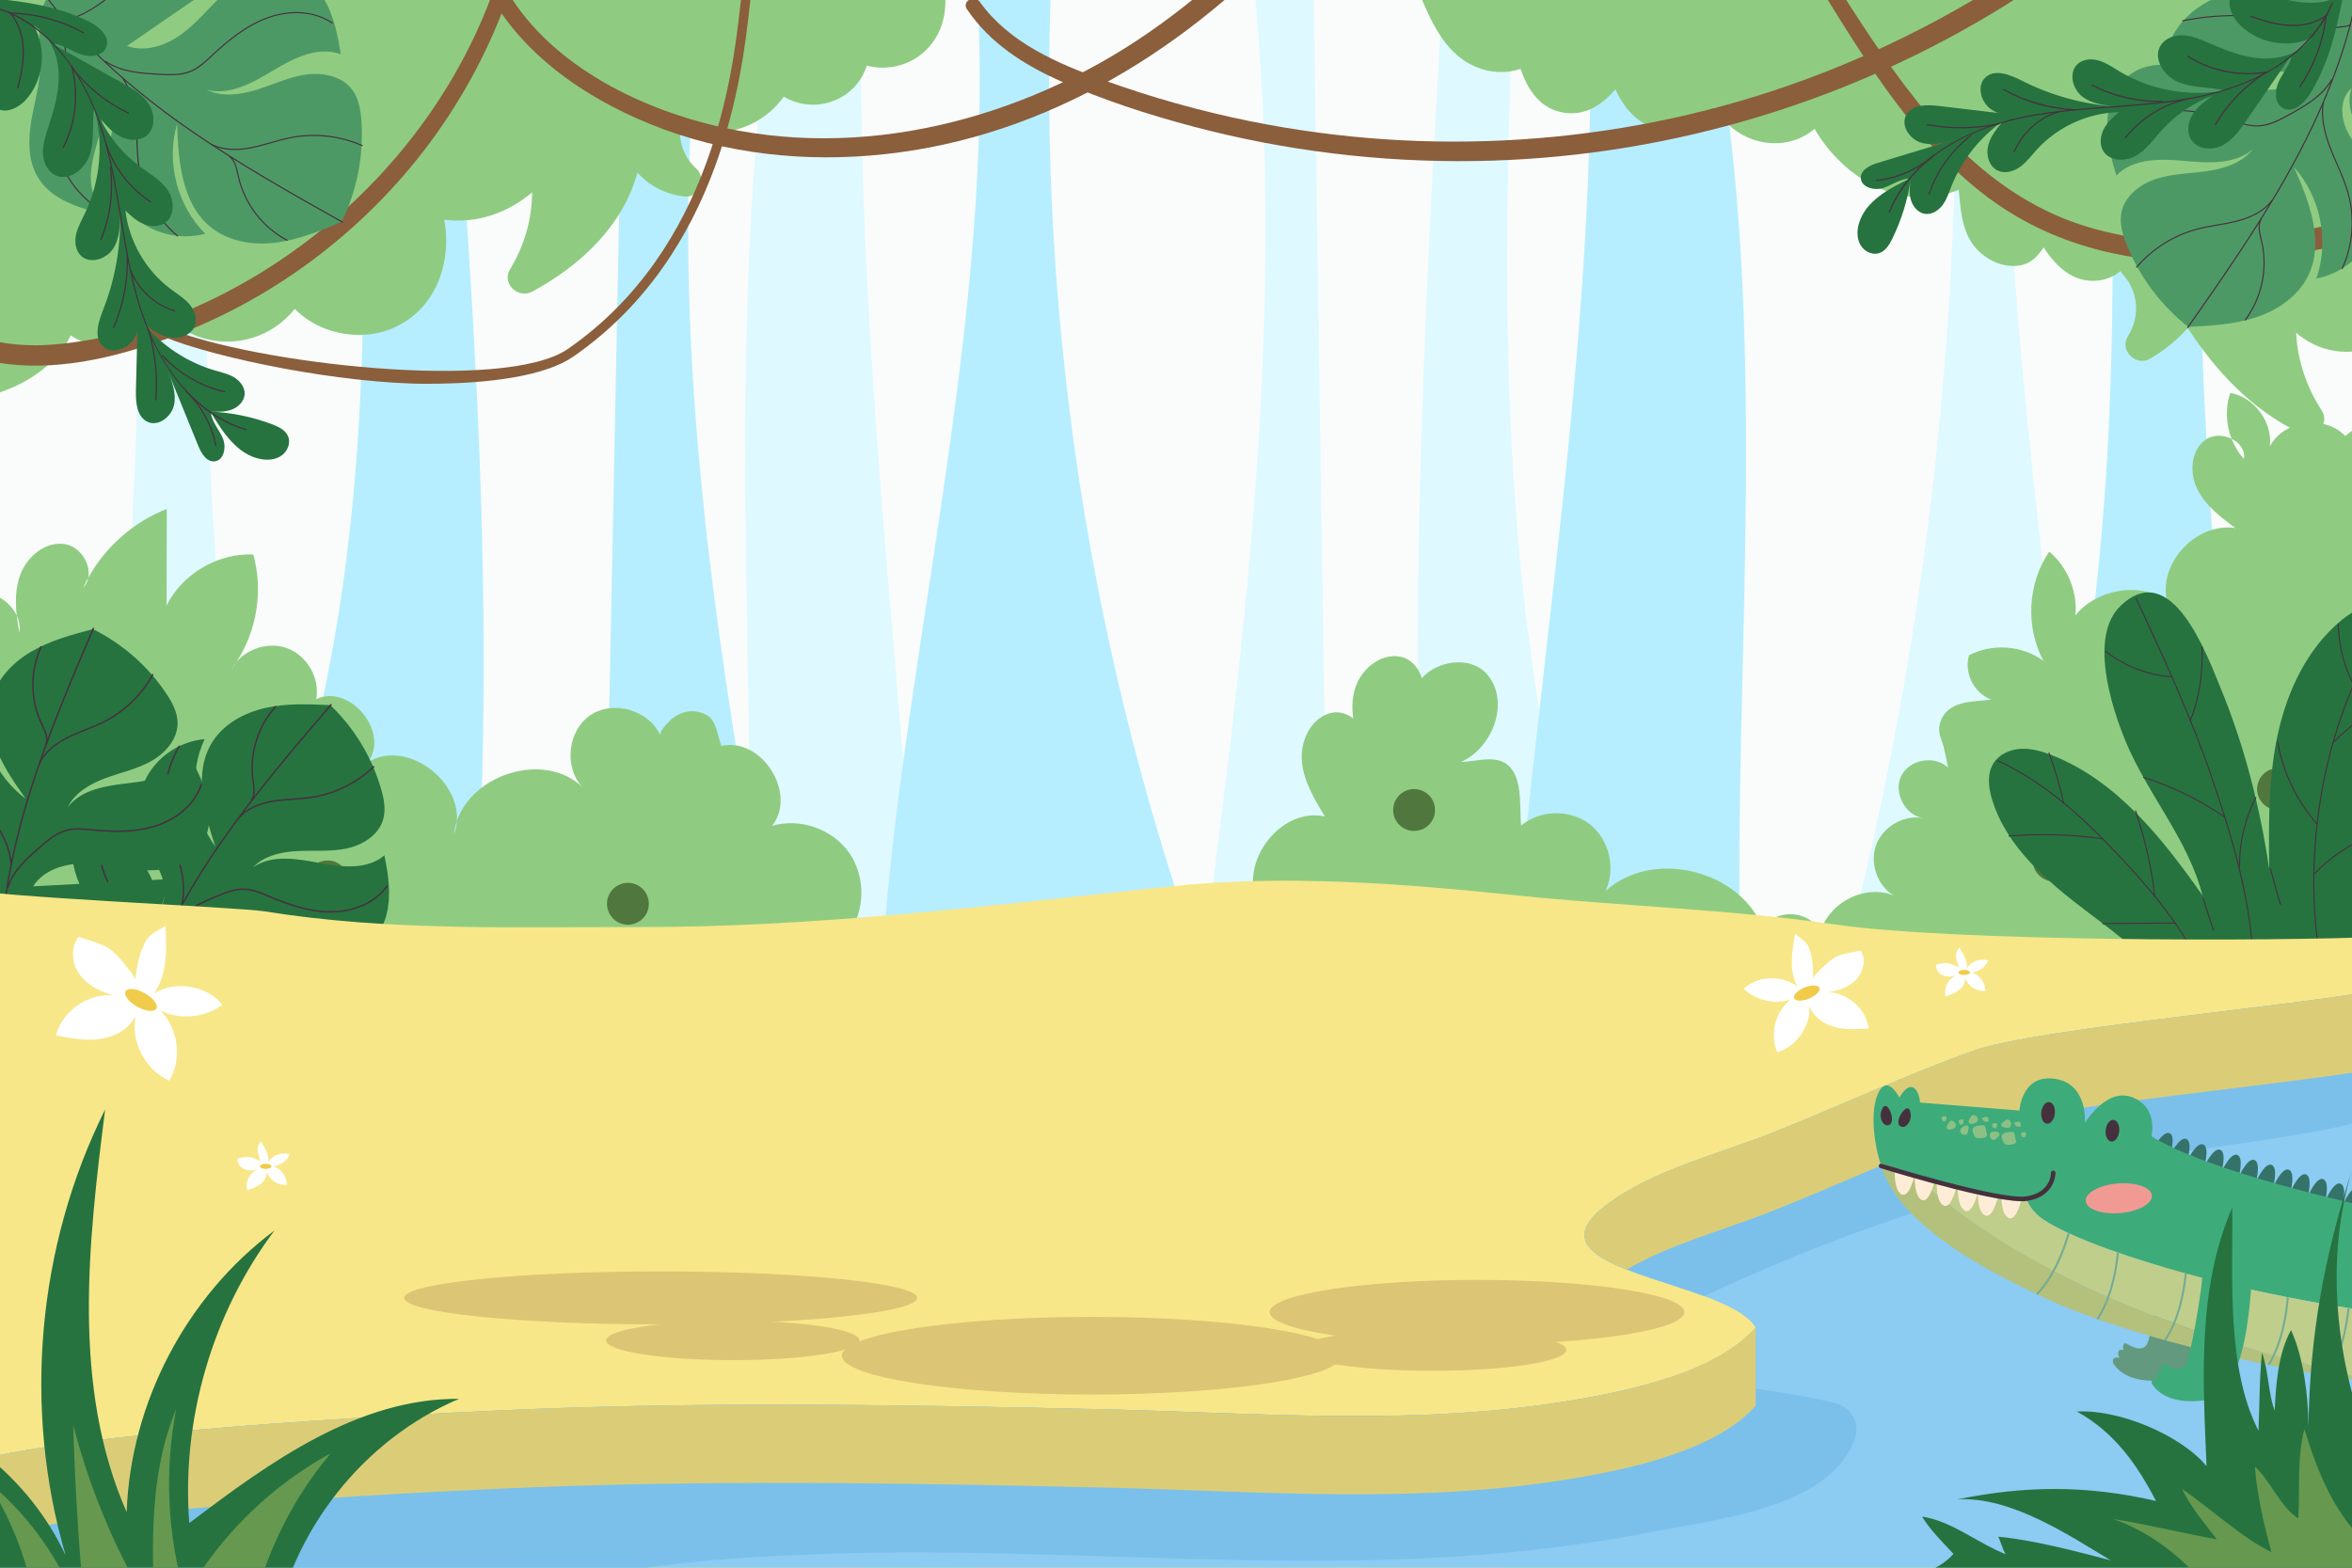 <?xml version="1.0" encoding="UTF-8"?>
<svg id="_Слой_2" data-name="Слой 2" xmlns="http://www.w3.org/2000/svg" xmlns:xlink="http://www.w3.org/1999/xlink" viewBox="0 0 750 500">
  <defs>
    <style>
      .cls-1 {
        fill: #66994f;
      }

      .cls-2 {
        fill: #fff;
      }

      .cls-3 {
        fill: #b6eeff;
      }

      .cls-4 {
        fill: #b4c17c;
      }

      .cls-5 {
        fill: #f19a94;
      }

      .cls-6 {
        fill: #8ccbf2;
      }

      .cls-7 {
        clip-path: url(#clippath-2);
      }

      .cls-8 {
        fill: #50783e;
      }

      .cls-9 {
        fill: #f7e788;
      }

      .cls-10 {
        fill: #45313d;
      }

      .cls-11 {
        fill: #def9ff;
      }

      .cls-12 {
        fill: #267340;
      }

      .cls-13 {
        clip-path: url(#clippath-1);
      }

      .cls-14 {
        clip-path: url(#clippath-4);
      }

      .cls-15 {
        opacity: .6;
      }

      .cls-16 {
        fill: #62997f;
      }

      .cls-17 {
        fill: #8b5e3c;
      }

      .cls-18 {
        fill: #f9fcfb;
      }

      .cls-19 {
        fill: #f1cc4b;
      }

      .cls-20 {
        fill: #dbcd78;
      }

      .cls-21 {
        fill: #8fcc81;
      }

      .cls-22 {
        fill: #3eab7b;
      }

      .cls-23 {
        clip-path: url(#clippath);
      }

      .cls-24 {
        fill: #4d9966;
      }

      .cls-25 {
        fill: #ffecd6;
      }

      .cls-26 {
        fill: none;
      }

      .cls-27 {
        clip-path: url(#clippath-3);
      }

      .cls-28 {
        fill: #357269;
      }

      .cls-29 {
        opacity: .25;
      }

      .cls-30 {
        fill: #74ab93;
      }

      .cls-31 {
        fill: #bfce8b;
      }

      .cls-32 {
        fill: #7ac0eb;
      }
    </style>
    <clipPath id="clippath">
      <rect class="cls-26" width="750" height="500"/>
    </clipPath>
    <clipPath id="clippath-1">
      <path class="cls-26" d="m646.19,382.31s.84,3.55,5.41,6.68c16.88,11.18,78.6,28.93,136.17,32.51,41.88,2.6,84.08-4.3,103.98-8.26-2.79,1.83-5.84,3.71-9.14,5.66-27.91,16.45-60.04,21.21-81,23.36-38.62,3.97-113.49-11.88-148.06-27.58s-49.66-29.74-53.71-42.82c-.1-.32-.18-.63-.27-.94,26.55,10.21,46.63,11.38,46.63,11.38Z"/>
    </clipPath>
    <clipPath id="clippath-2">
      <path class="cls-26" d="m646.19,382.31s.84,3.55,5.41,6.68c16.88,11.18,78.6,28.93,136.17,32.51,41.88,2.6,84.08-4.3,103.98-8.26-2.79,1.83-5.84,3.71-9.14,5.66-27.91,16.45-60.04,21.21-81,23.36-38.62,3.97-113.49-11.88-148.06-27.58s-49.66-29.74-53.71-42.82c-.1-.32-.18-.63-.27-.94,26.55,10.21,46.63,11.38,46.63,11.38Z"/>
    </clipPath>
    <clipPath id="clippath-3">
      <path class="cls-26" d="m646.19,382.31s.84,3.55,5.41,6.68c16.88,11.18,78.6,28.93,136.17,32.51,41.88,2.6,84.08-4.3,103.98-8.26-2.79,1.83-5.84,3.71-9.14,5.66-27.91,16.45-60.04,21.21-81,23.36-38.62,3.97-113.49-11.88-148.06-27.58s-49.66-29.74-53.71-42.82c-.1-.32-.18-.63-.27-.94,26.55,10.21,46.63,11.38,46.63,11.38Z"/>
    </clipPath>
    <clipPath id="clippath-4">
      <rect class="cls-26" width="750" height="500"/>
    </clipPath>
  </defs>
  <g id="_Слой_1-2" data-name="Слой 1">
    <g id="BACKGROUND">
      <rect class="cls-18" width="750" height="500"/>
    </g>
    <g id="OBJECTS">
      <g>
        <g>
          <path class="cls-11" d="m239.09,253.18c-1.05-84.47-4.96-171.15,7.28-253.18h28.36c-2.95,166.61,34.64,335.99,16.77,500h-77.28c22.96-76.02,25.91-163.48,24.88-246.82Z"/>
          <path class="cls-11" d="m43.5,0h23.59c-2.57,82.14-2.95,164.59,8.89,245.03,7.76,52.74,20.69,103.89,28.85,156.53,5,32.27,8.15,65.61,7.16,98.45H43.96c-25.1-161.4,8.73-333.62-.46-500Z"/>
          <path class="cls-11" d="m456.04,327.61c-7.98-108.84-2.46-218.5,3.88-327.61h22.61c-3.03,75.54-3.89,151.49,8.08,225.16,8.55,52.59,23.48,102.9,34.15,154.79,8.03,39.03,13.62,79.88,12.07,120.05h-89.64c6.83-17.3,10.98-36.9,12.73-56.33,3.47-38.53-1.06-77.43-3.89-116.06Z"/>
          <path class="cls-11" d="m400.33,0h18.59c1.19,80.2,2.39,160.39,3.58,240.59,1.29,86.73,2.45,174.74-10.29,259.41h-48.89c4.07-84.54,17.48-168.39,27.73-252.26,9.99-81.76,16.86-166.09,9.28-247.74Z"/>
          <path class="cls-11" d="m578.22,340.83c32.52-107.71,47.93-224.66,45.16-340.83h17.23c-3.2,84.08,10.57,168.95,18.68,253.09,7.97,82.65,9.43,171.4-14.05,246.91h-87.32c-1.79-54.19,5.12-108.9,20.3-159.17Z"/>
        </g>
        <g>
          <path class="cls-3" d="m554.85,253.18c1.41-84.47,6.66-171.15-9.78-253.18h-38.11c3.97,166.61-46.57,335.99-22.54,500h103.88c-30.86-76.02-34.83-163.48-33.44-246.82Z"/>
          <path class="cls-3" d="m703.4,0h-31.71c3.46,82.14,3.96,164.59-11.95,245.03-10.43,52.74-27.81,103.89-38.77,156.53-6.72,32.27-10.95,65.61-9.63,98.45h91.45c33.74-161.4-11.73-333.62.62-500Z"/>
          <path class="cls-3" d="m148.91,327.61c10.72-108.84,3.3-218.5-5.21-327.61h-30.4c4.08,75.54,5.23,151.49-10.86,225.16-11.49,52.59-31.56,102.9-45.9,154.79-10.79,39.03-18.3,79.88-16.22,120.05h120.49c-9.18-17.3-14.76-36.9-17.11-56.33-4.67-38.53,1.42-77.43,5.22-116.06Z"/>
          <path class="cls-3" d="m223.78,0h-24.98c-1.6,80.2-3.21,160.39-4.82,240.59-1.74,86.73-3.3,174.74,13.83,259.41h65.71c-5.47-84.54-23.5-168.39-37.27-252.26-13.42-81.76-22.67-166.09-12.48-247.74Z"/>
          <path class="cls-3" d="m395.65,340.83C351.94,233.12,331.23,116.17,334.96,0h-23.17c4.3,84.08-14.21,168.95-25.11,253.09-10.71,82.65-12.68,171.4,18.88,246.91h117.37c2.4-54.19-6.88-108.9-27.28-159.17Z"/>
        </g>
      </g>
      <g class="cls-23">
        <g>
          <g>
            <g>
              <path class="cls-21" d="m747.83,139.06c-6.48-6.86-19.62-5.06-24.02,3.29.91-7.73-4.96-15.65-12.62-17.04-1.62,4.71-1.4,9.98.4,14.62,2.54,1.25,4.39,3.6,3.95,6.44-1.71-1.88-3.03-4.08-3.95-6.44-2.6-1.27-5.93-1.39-8.32.33-4.72,3.4-5.16,10.63-2.56,15.83s7.44,8.87,12.11,12.33c-12.19-1.86-24.25,10.65-21.94,22.76-9.2-5.53-22.31-3.24-29.09,5.08.72-7.58-2.49-15.43-8.32-20.33-6.92,10.09-7.66,24.07-1.86,34.84-6.74-4.95-16.34-5.67-23.73-1.77-1.69,5.55,1.6,12.14,7.06,14.11-5.23.73-12.3.25-15.4,5.4-1.47,2.44-1.49,4.83-.52,7.35,1.09,2.84,1.53,5.96,2.16,8.95-4.24-4.04-12.28-2.62-14.89,2.61-2.61,5.24,1.09,12.51,6.86,13.47-6.1-1.04-12.67,2.73-14.85,8.52-2.18,5.79.26,12.96,5.53,16.21-9.58-3.96-21.97,2.95-23.62,13.18-.37-8.54-15.68-10.01-17.66-1.69-6.73-19.48-35.39-26.78-50.61-12.9,3.43-7.11,1.24-16.48-5-21.33-6.24-4.84-15.86-4.65-21.9.43-.49-5.23.35-12.79-2.6-17.43-3.77-5.92-10.83-3.01-16.61-2.84,10.31-4.56,15.73-19.32,8.43-27.9-5.27-6.19-16.09-4.42-20.88,1.18-.91-3.25-3.44-6.22-6.81-6.87-6.44-1.25-12.76,4.12-14.56,10.43-.86,3.01-.93,6.14-.49,9.24-2-1.51-4.54-2.32-6.98-1.76-6.34,1.44-9.9,8.73-9.42,15.21.49,6.48,3.98,12.3,7.37,17.85-14.67-3.3-28.51,16.03-20.67,28.85-6.58-7.39-21.44,2.17-17.43,11.23-9.04-4.62-20.34,7.39-16.48,16.22.31.49.6,1,.85,1.54-.34-.5-.61-1.01-.85-1.54-4.21-6.66-14.1-9.27-20.91-5.13-7.32,4.45-9.37,15.62-4.11,22.38-11.23-7.88-28.59-4.93-36.59,6.21-.69-4.56-1.04-9.03-5.84-11.07-1.68-.71-3.55-.89-5.36-.83-.88.03-4.71.05-5.18.74,8.65-12.77-4.19-33.27-19.46-31.05,5.49-7.45,5.62-18.42.3-26-5.31-7.58-15.67-11.2-24.55-8.57,8.13-10.33-3.37-28.44-16.17-25.48-.91-2.5-1.5-6.28-3.02-8.41-1.29-1.82-4.27-2.69-6.38-2.68-2.27,0-4.48.91-6.25,2.31-.9.71-4.4,4.16-3.84,5.43-3.53-8.06-14.91-11.39-22.23-6.51-7.32,4.88-8.62,16.67-2.54,23.03-11.96-11.52-34.93-4.41-40.09,10.74-.1,1.44-.4,2.89-.95,4.32.15-1.5.49-2.94.95-4.32.91-13.27-16.17-26.01-28.29-18.81,6.9-9.55-5.86-25.02-16.55-20.06,1.21-6.69-2.97-13.95-9.37-16.25-5.59-2.01-12.28-.04-16.11,4.44-.47.71-.96,1.41-1.47,2.1.42-.75.92-1.45,1.47-2.1,6.55-9.96,8.61-22.81,5.39-34.3-11.31-.5-22.61,6.16-27.66,16.29.03-10.27.05-20.54.08-30.81-10.54,4.11-19.52,12.04-25.02,21.91-.23,1.17-.75,2.27-1.64,3.2.5-1.09,1.06-2.15,1.64-3.2.88-4.48-2.7-10-7.57-10.72-6.15-.91-12,4-14.15,9.84-1.51,4.13-1.59,8.57-1.09,12.99.77,1.66,1.11,3.5.84,5.43-.34-1.79-.63-3.61-.84-5.43-1.9-4.11-6.44-7.13-11.03-7.66v349.36h761.38V134.01c-2.8,1.39-5.44,3.07-7.87,5.05Z"/>
              <g>
                <path class="cls-8" d="m49.45,225.16c0,3.69-2.99,6.68-6.68,6.68s-6.68-2.99-6.68-6.68,2.99-6.68,6.68-6.68,6.68,2.99,6.68,6.68Z"/>
                <path class="cls-8" d="m111.14,281.11c0,3.69-2.99,6.68-6.68,6.68s-6.68-2.99-6.68-6.68,2.99-6.68,6.68-6.68c3.69,0,6.68,2.99,6.68,6.68Z"/>
                <path class="cls-8" d="m418.4,317.76c0,3.69-2.99,6.68-6.68,6.68s-6.68-2.99-6.68-6.68,2.99-6.68,6.68-6.68,6.68,2.99,6.68,6.68Z"/>
                <path class="cls-8" d="m733.1,251.67c0,3.69-2.99,6.68-6.68,6.68s-6.68-2.99-6.68-6.68,2.99-6.68,6.68-6.68,6.68,2.99,6.68,6.68Z"/>
                <path class="cls-8" d="m661.57,274.43c0,3.69-2.99,6.68-6.68,6.68s-6.68-2.99-6.68-6.68,2.99-6.68,6.68-6.68,6.68,2.99,6.68,6.68Z"/>
                <path class="cls-8" d="m691.28,219.84c0,3.69-2.99,6.68-6.68,6.68s-6.68-2.99-6.68-6.68,2.99-6.68,6.68-6.68c3.69,0,6.68,2.99,6.68,6.68Z"/>
                <path class="cls-8" d="m457.6,258.35c0,3.69-2.99,6.68-6.68,6.68s-6.68-2.99-6.68-6.68,2.99-6.68,6.68-6.68,6.68,2.99,6.68,6.68Z"/>
                <path class="cls-8" d="m206.91,288.25c0,3.69-2.99,6.68-6.68,6.68s-6.68-2.99-6.68-6.68,2.99-6.68,6.68-6.68,6.68,2.99,6.68,6.68Z"/>
                <path class="cls-8" d="m272.74,331.68c0,3.69-2.99,6.68-6.68,6.68s-6.68-2.99-6.68-6.68,2.99-6.68,6.68-6.68,6.68,2.99,6.68,6.68Z"/>
              </g>
            </g>
            <g>
              <g>
                <path class="cls-12" d="m756.6,266.36c4.26-16.23,10.84-31.77,15.33-47.94,2.2-7.93,3.35-17.78-2.88-23.15-3.47-2.99-8.54-3.65-12.98-2.51s-8.32,3.86-11.66,7c-10.05,9.44-15.79,22.74-18.46,36.27-2.67,13.53-2.51,27.43-2.34,41.22-2.91-19.71-7.85-39.19-15.44-57.64-4.52-11-15.73-41.86-31.95-26.4-10.14,9.67-2.97,32.17,1.53,43.09,7.02,17.02,20.04,31.45,24.57,49.29-12.76-18.17-27.33-36.64-48-44.72-3.18-1.24-6.55-2.23-9.96-2.04s-6.89,1.75-8.7,4.64c-2.1,3.36-1.59,7.71-.44,11.5,4.59,15.13,17.48,26.07,30.08,35.62,10.61,8.04,21.84,16.18,29.18,27.08l58.24-16.78c-.86-11.5.93-23.31,3.88-34.54Z"/>
                <g>
                  <path class="cls-10" d="m739.6,304.85c-.08,0-.16-.06-.17-.15-2.9-18.61-2.25-38.65,1.89-57.96,4.31-20.13,12.24-38.38,22.92-52.79.06-.08.17-.09.24-.04.08.06.09.16.04.24-10.65,14.37-18.56,32.58-22.86,52.66-4.13,19.27-4.78,39.27-1.89,57.84.02.09-.05.18-.14.2-.01,0-.02,0-.03,0Z"/>
                  <path class="cls-10" d="m718.57,310.91h0c-.1,0-.17-.08-.17-.17.02-21.57-6.72-43.3-13.03-61.98-6.71-19.85-15.68-39.15-24.36-57.82-.04-.09,0-.19.08-.23.08-.04.19,0,.23.08,8.68,18.67,17.66,37.98,24.37,57.85,6.33,18.7,13.07,40.47,13.05,62.09,0,.1-.08.17-.17.17Z"/>
                  <path class="cls-10" d="m704.92,315.39c-.07,0-.14-.04-.16-.11-6.11-16.09-17.48-29.63-27.8-40.75-10.67-11.51-23.77-24.28-40-31.77-.09-.04-.12-.14-.08-.23s.14-.13.23-.08c16.29,7.51,29.41,20.31,40.11,31.85,10.34,11.15,21.73,24.73,27.87,40.87.03.09-.01.19-.1.22-.02,0-.04.01-.06.01Z"/>
                  <path class="cls-10" d="m738.83,262.97s-.1-.02-.13-.06c-6.55-7.48-10.91-16.61-12.61-26.4-.02-.09.05-.18.14-.2.09,0,.18.05.2.14,1.69,9.73,6.02,18.8,12.53,26.23.06.07.06.18-.02.24-.03.03-.07.04-.11.04Z"/>
                  <path class="cls-10" d="m744.18,236.78s-.09-.02-.12-.05c-.07-.07-.07-.18,0-.24,7.97-7.77,17.6-14.15,27.87-18.45.09-.04.19,0,.22.09.04.09,0,.19-.09.23-10.22,4.29-19.82,10.64-27.76,18.38-.03.03-.08.05-.12.05Z"/>
                  <path class="cls-10" d="m750.52,218.64c-.06,0-.12-.03-.15-.09-3.09-6.01-4.8-12.75-4.92-19.51,0-.1.08-.17.17-.18h0c.09,0,.17.07.17.17.12,6.7,1.81,13.39,4.88,19.35.04.09,0,.19-.07.23-.02.01-.05.02-.08.02Z"/>
                  <path class="cls-10" d="m737.82,279.06s-.09-.02-.12-.05c-.07-.07-.07-.17,0-.24,5.13-5.42,11.53-9.72,18.49-12.41.09-.03.19.01.22.1.03.09,0,.19-.1.22-6.92,2.68-13.27,6.94-18.36,12.33-.03.04-.08.05-.12.05Z"/>
                  <path class="cls-10" d="m698.47,229.98s-.04,0-.06-.01c-.09-.04-.13-.14-.1-.23,2.82-7.11,4.05-15.01,3.66-23.46,0-.1.07-.18.16-.18.1,0,.17.07.18.16.39,8.51-.85,16.45-3.68,23.61-.03.07-.09.11-.16.11Z"/>
                  <path class="cls-10" d="m692.17,216.03s0,0-.02,0c-7.51-.64-14.92-3.54-20.86-8.18-.08-.06-.09-.17-.03-.24.06-.07.17-.09.24-.03,5.89,4.6,13.23,7.48,20.68,8.11.09,0,.16.09.16.19,0,.09-.08.16-.17.16Z"/>
                  <path class="cls-10" d="m709.4,260.74s-.07-.01-.1-.03c-8.23-5.6-17.41-10.07-25.85-12.6-.09-.03-.14-.12-.12-.21.03-.09.12-.14.21-.12,8.48,2.54,17.69,7.03,25.94,12.64.08.05.1.16.04.24-.03.05-.09.08-.14.08Z"/>
                  <path class="cls-10" d="m714.14,276.85c-.09,0-.17-.08-.17-.17-.13-7.75,1.67-15.5,5.21-22.4.04-.09.15-.12.23-.07.08.04.12.15.07.23-3.52,6.85-5.3,14.54-5.17,22.23,0,.1-.08.17-.17.18,0,0,0,0,0,0Z"/>
                  <path class="cls-10" d="m658.04,256.21c-.08,0-.15-.05-.17-.14-1.17-5.38-2.74-10.73-4.67-15.88-.03-.09.01-.19.1-.22.09-.03.19.01.22.1,1.94,5.17,3.52,10.53,4.68,15.93.02.09-.04.18-.13.2-.01,0-.02,0-.04,0Z"/>
                  <path class="cls-10" d="m670.49,267.68s-.02,0-.02,0c-9.61-1.35-20.21-1.67-29.83-.88-.09,0-.18-.06-.19-.16,0-.09.06-.18.16-.19,9.65-.78,20.27-.47,29.91.89.09.01.16.1.15.2-.01.09-.09.15-.17.15Z"/>
                  <path class="cls-10" d="m687.08,285.98c-.09,0-.16-.07-.17-.15-.86-8.36-2.85-17.25-6.08-27.16-.03-.09.02-.19.11-.22.09-.03.19.02.22.11,3.23,9.94,5.23,18.84,6.09,27.23.01.09-.06.18-.15.19,0,0-.01,0-.02,0Z"/>
                  <path class="cls-10" d="m670.46,294.74c-.09,0-.17-.08-.17-.17,0-.09.08-.17.17-.17l23.04-.19h0c.09,0,.17.08.17.17,0,.1-.08.17-.17.17l-23.04.19h0Z"/>
                  <path class="cls-10" d="m705.8,296.89c-.07,0-.14-.05-.16-.12l-3.31-10.27c-.03-.09.02-.19.11-.22.09-.03.19.02.22.11l3.31,10.27c.03.09-.02.19-.11.22-.02,0-.03,0-.05,0Z"/>
                  <path class="cls-10" d="m727.16,288.67c-.08,0-.14-.05-.17-.13l-3.23-11.62c-.03-.09.03-.19.12-.21.1-.02.19.03.21.12l3.23,11.62c.02.09-.03.19-.12.21-.02,0-.03,0-.05,0Z"/>
                </g>
              </g>
              <g>
                <g>
                  <path class="cls-12" d="m80.21,324.95c10.28-.76,20.91-6.93,23.54-16.9-13.74-3.53-27.48-7.06-41.22-10.6,4.69-3.97,11.67-3.95,17.53-2.12,5.87,1.83,11.12,5.21,16.84,7.48,5.71,2.26,12.41,3.32,17.86.48,5.01-2.61,8.02-8.11,8.93-13.69.91-5.58,0-11.28-1.1-16.82-5.49,4.73-13.72,3.81-20.84,2.44-7.12-1.37-15.15-2.75-21.09,1.41,3.6-3.74,9.09-4.95,14.28-5.2,5.18-.25,10.45.26,15.53-.8s10.17-4.18,11.67-9.15c.96-3.19.31-6.64-.61-9.84-2.92-10.13-8.57-19.46-16.19-26.75-6.91-.31-13.91-.62-20.66.89-6.75,1.5-13.33,5.06-16.99,10.92-6.09,9.74-2.64,22.38.97,33.28-7.15-9.69-8.52-23.33-3.42-34.24-7.19.62-13.99,4.79-17.79,10.93-3.8,6.13-4.51,14.08-1.86,20.79,1.68,4.26,4.6,7.96,6.08,12.3,1.49,4.33,1.05,9.92-2.76,12.45,2.22-4.51.71-10.01-1.8-14.37s-5.99-8.15-8.07-12.73-2.42-10.51,1.02-14.18c-7.24,4.57-15.13,10.07-16.68,18.49-1.06,5.74,1.17,11.59,4.05,16.67,2.88,5.08,6.47,9.81,8.52,15.27,3.1,8.25,4.02,19.41,14.96,19.98,9.81.51,19.31,4.36,29.3,3.62Z"/>
                  <g>
                    <path class="cls-10" d="m45.02,318.93s-.05,0-.07-.01c-.12-.04-.19-.17-.16-.3,5.06-16.24,13.39-32.61,25.47-50.04,10.79-15.57,23.16-30.01,35.13-43.98.08-.1.24-.11.33-.03.1.09.11.23.03.33-11.96,13.96-24.32,28.4-35.1,43.95-12.05,17.39-20.36,33.71-25.4,49.91-.03.1-.13.17-.23.17Z"/>
                    <path class="cls-10" d="m58.01,288.63s-.04,0-.06,0c-.13-.03-.21-.16-.17-.29.96-3.94.63-8.31-1.06-14.19-.42-1.46-.9-2.93-1.36-4.36-1.01-3.12-2.05-6.34-2.59-9.63-1.24-7.55.28-15.67,4.15-22.27.07-.11.21-.15.32-.08.11.07.15.21.08.32-3.82,6.51-5.31,14.51-4.1,21.95.53,3.26,1.57,6.46,2.57,9.56.46,1.43.94,2.9,1.36,4.37,1.16,4.01,2.33,9.28,1.07,14.43-.03.11-.12.18-.23.18Z"/>
                    <path class="cls-10" d="m46.01,313.66c-.13,0-.24-.1-.24-.23-.06-5.9-1.38-11.86-3.8-17.24-1.15-2.54-2.57-5.04-3.95-7.46-2.74-4.81-5.57-9.78-6.34-15.33-1-7.24,1.68-15.19,7.35-21.82.09-.1.24-.11.33-.03.1.09.11.23.03.33-5.58,6.52-8.22,14.34-7.24,21.45.75,5.46,3.56,10.39,6.28,15.16,1.38,2.42,2.81,4.93,3.97,7.5,2.45,5.44,3.78,11.47,3.84,17.43,0,.13-.1.24-.23.24,0,0,0,0,0,0Z"/>
                    <path class="cls-10" d="m54.76,295.59s-.09-.01-.14-.04c-.11-.08-.13-.22-.06-.33,3.36-4.79,9.2-7.31,13.9-9.33,2.91-1.26,6.21-2.68,9.63-2.52,2.66.12,5.16,1.18,7.58,2.21l.46.2c5.64,2.38,12.34,4.81,19.32,4.81.07,0,.14,0,.21,0,7.42-.05,13.99-3.09,17.58-8.14.07-.11.22-.13.33-.05.11.08.13.22.06.33-3.68,5.17-10.4,8.29-17.97,8.34-.07,0-.14,0-.21,0-7.06,0-13.82-2.45-19.5-4.85l-.47-.2c-2.38-1.01-4.84-2.05-7.42-2.17-3.31-.16-6.56,1.24-9.42,2.48-4.64,2-10.41,4.49-13.7,9.17-.05.07-.12.1-.19.1Z"/>
                    <path class="cls-10" d="m89.9,318.26c-7.32,0-14.69-1.02-21.68-3.01-1.27-.36-2.57-.76-3.82-1.15-5.54-1.72-11.27-3.49-16.95-2.54-.13.02-.25-.06-.27-.19s.06-.25.19-.27c5.79-.98,11.58.82,17.17,2.55,1.25.39,2.54.79,3.81,1.15,9.51,2.71,19.74,3.61,29.57,2.58.12-.02.25.08.26.21s-.08.25-.21.26c-2.67.28-5.36.42-8.07.42Z"/>
                    <path class="cls-10" d="m76.33,260.84c-.06,0-.11-.02-.16-.06-.1-.09-.1-.24-.01-.33,2.48-2.67,6.26-4.42,11.24-5.2,2.03-.32,4.1-.47,6.11-.62,2.07-.15,4.21-.32,6.29-.65,7.17-1.17,13.99-4.59,19.22-9.62.1-.09.24-.09.33,0,.09.09.09.24,0,.33-5.3,5.1-12.21,8.56-19.47,9.75-2.1.34-4.25.5-6.33.66-2,.15-4.06.3-6.07.62-4.88.76-8.57,2.46-10.97,5.06-.05.05-.11.08-.17.08Z"/>
                    <path class="cls-10" d="m80.22,255.49s-.09-.01-.13-.04c-.11-.07-.14-.22-.07-.33,1.07-1.65.77-3.78.49-5.83l-.1-.69c-1.11-8.39,1.63-17.13,7.32-23.4.09-.1.24-.1.33-.02.1.09.1.24.02.33-5.6,6.16-8.29,14.76-7.21,23.01l.09.69c.3,2.14.61,4.36-.56,6.16-.04.07-.12.11-.2.11Z"/>
                  </g>
                </g>
                <g>
                  <path class="cls-12" d="m35.67,303.61c9.58-3.81,17.86-12.89,17.38-23.19-14.17.76-28.33,1.51-42.5,2.27,3.29-5.19,9.94-7.27,16.09-7.28s12.18,1.63,18.31,2.08c6.13.44,12.84-.56,17.19-4.9,4-3.99,5.21-10.14,4.4-15.73-.81-5.59-3.38-10.76-6.1-15.71-3.82,6.16-11.94,7.76-19.14,8.59-7.2.83-15.27,1.93-19.69,7.68,2.31-4.65,7.19-7.45,12.06-9.25,4.87-1.8,10.04-2.88,14.57-5.43,4.53-2.54,8.45-7.04,8.39-12.23-.04-3.33-1.7-6.42-3.54-9.2-5.83-8.79-14.02-15.99-23.47-20.66-6.68,1.77-13.45,3.59-19.44,7.05-5.99,3.46-11.2,8.82-12.93,15.52-2.88,11.12,4.2,22.14,10.92,31.46-9.73-7.09-15.13-19.7-13.54-31.64-6.67,2.75-11.9,8.77-13.69,15.76-1.78,6.99-.07,14.79,4.47,20.39,2.88,3.56,6.78,6.22,9.5,9.9,2.72,3.68,3.98,9.15,1.1,12.7.76-4.97-2.33-9.77-6.03-13.16-3.71-3.4-8.16-5.97-11.52-9.72-3.36-3.75-5.47-9.3-3.29-13.84-5.53,6.53-11.41,14.15-10.37,22.64.71,5.79,4.59,10.7,8.86,14.68s9.11,7.41,12.71,12.01c5.44,6.94,9.66,17.31,20.26,14.57,9.51-2.46,19.73-1.64,29.04-5.35Z"/>
                  <g>
                    <path class="cls-10" d="m.22,308.44c-.13,0-.24-.11-.24-.23-.05-17.01,2.98-35.12,9.27-55.38,5.61-18.08,13.08-35.58,20.3-52.5.05-.12.19-.18.31-.12.12.05.18.19.12.31-7.22,16.91-14.68,34.4-20.29,52.46C3.43,273.17.4,291.24.45,308.2c0,.13-.11.24-.24.24H.22Z"/>
                    <path class="cls-10" d="m3.51,275.63c-.12,0-.23-.1-.24-.22-.27-4.04-1.89-8.12-5.27-13.21-.84-1.26-1.73-2.52-2.6-3.74-1.9-2.67-3.86-5.44-5.36-8.42-3.44-6.83-4.44-15.03-2.72-22.49.03-.13.15-.2.28-.18.13.03.21.16.18.28-1.69,7.35-.71,15.43,2.68,22.17,1.49,2.95,3.44,5.7,5.32,8.35.87,1.22,1.76,2.49,2.61,3.76,2.31,3.48,5,8.15,5.35,13.45,0,.13-.09.24-.22.25,0,0-.01,0-.02,0Z"/>
                    <path class="cls-10" d="m2.51,283.25s-.05,0-.07-.01c-.12-.04-.19-.17-.15-.3,1.77-5.58,6.58-9.73,10.45-13.08,2.4-2.07,5.11-4.41,8.43-5.29,2.57-.68,5.28-.42,7.89-.17l.5.05c6.16.58,13.36.89,20.07-1.27,7.06-2.28,12.42-7.15,14.33-13.04.04-.12.18-.19.3-.15.12.04.19.17.15.3-1.96,6.03-7.43,11.03-14.63,13.35-6.79,2.19-14.05,1.88-20.26,1.29l-.5-.05c-2.57-.25-5.24-.51-7.73.15-3.22.85-5.89,3.16-8.24,5.2-3.82,3.3-8.58,7.41-10.31,12.86-.03.1-.13.16-.23.16Z"/>
                    <path class="cls-10" d="m.29,300.69c-.09,0-.17-.05-.21-.13-.06-.11-.01-.26.1-.32,5.23-2.67,11.29-2.7,17.15-2.72,1.31,0,2.66-.01,3.97-.05,9.89-.27,19.91-2.49,28.98-6.42.12-.05.26,0,.31.12.05.12,0,.26-.12.31-9.13,3.96-19.21,6.19-29.15,6.46-1.32.04-2.67.04-3.99.05-5.8.02-11.8.05-16.93,2.67-.03.02-.07.02-.11.02Z"/>
                    <path class="cls-10" d="m12.65,243.63s-.07,0-.1-.02c-.12-.06-.17-.2-.11-.31,1.56-3.29,4.64-6.1,9.16-8.34,1.84-.91,3.77-1.68,5.64-2.43,1.93-.77,3.92-1.56,5.8-2.51,6.48-3.27,11.97-8.57,15.44-14.95.06-.12.21-.16.32-.1.12.06.16.21.1.32-3.52,6.46-9.08,11.84-15.65,15.14-1.9.96-3.9,1.75-5.84,2.53-1.86.74-3.79,1.51-5.61,2.41-4.42,2.19-7.43,4.92-8.94,8.12-.04.08-.13.13-.21.13Z"/>
                    <path class="cls-10" d="m14.75,237.35s-.04,0-.06,0c-.13-.04-.2-.16-.16-.29.53-1.9-.4-3.84-1.29-5.71l-.3-.63c-3.57-7.67-3.59-16.83-.04-24.51.06-.12.19-.17.31-.12.12.05.17.2.12.31-3.49,7.56-3.48,16.57.04,24.12l.3.63c.93,1.95,1.89,3.98,1.32,6.04-.03.1-.13.17-.23.17Z"/>
                  </g>
                </g>
              </g>
            </g>
            <g>
              <path class="cls-9" d="m760.29,298.71c-36.62,1.68-138.09,1.52-174.95-3.84-33.8-4.92-68.17-5.8-102.09-9.33-36.56-3.8-73.66-6.67-110.37-2.8-56.2,5.93-112.38,13.05-169.04,12.93-39.95-.08-79.78,1.38-119.38-4.99-8.61-1.39-87.78-4.62-96.96-7.35v252.19h772.8v-236.82Z"/>
              <g>
                <g>
                  <path class="cls-6" d="m760.29,315.37c-22.05,4.78-110.85,12.68-130.33,19.55-22.51,7.94-44,18.22-66.22,26.92-16.37,6.41-36.33,11.36-50.79,21.92-30.15,22.01,37.43,24,46.89,39.64-12.31,13.95-38.66,19.79-56.17,22.85-50.96,8.91-101.39,4.39-152.75,3.22-62.96-1.43-127.34-2.51-190.26.33-31.3,1.41-139.83,6.68-173.17,17.42v68.32h772.8v-220.16Z"/>
                  <path class="cls-32" d="m86.6,535.53c50.7-25.38,108.74-37.39,165.21-39.46,91.86-4.77,180.13,10.74,273.18-7.16,21.28-4.26,58.69-7.56,66.53-30.23,1.67-4.83-1.38-10-6.35-11.18-17.6-4.19-35.66-5.9-53.38-7.96-9.74,3.21-19.9,5.25-28.12,6.69-50.95,8.91-101.39,4.39-152.75,3.22-62.96-1.43-127.34-2.51-190.26.33-31.3,1.41-139.83,6.68-173.17,17.42v68.32h99.12Z"/>
                  <path class="cls-32" d="m760.29,315.37c-22.05,4.78-110.85,12.68-130.33,19.55-22.51,7.94-44,18.22-66.22,26.92-16.37,6.41-36.33,11.36-50.79,21.92-22.31,16.29,8.89,21.61,30.46,29.62,109.59-51.23,165.62-42.64,216.87-57.69v-40.31h0Z"/>
                </g>
                <g>
                  <path class="cls-20" d="m760.29,315.37c-22.05,4.78-110.85,12.68-130.33,19.55-22.51,7.95-44.01,18.22-66.22,26.91-16.37,6.41-36.33,11.36-50.78,21.91-14.08,10.27-6.86,16.19,5.82,21.16,13.7-8.04,30.69-12.53,44.96-18.11,22.21-8.7,43.71-18.98,66.22-26.91,19.47-6.87,108.27-14.77,130.33-19.55v-24.97Z"/>
                  <path class="cls-20" d="m539.19,436.83c-11.79,4.83-25.18,7.6-35.51,9.4-50.96,8.91-101.4,4.4-152.76,3.23-62.96-1.44-127.35-2.52-190.26.32-31.3,1.42-139.82,6.69-173.17,17.43v24.96c33.35-10.74,141.88-16.01,173.17-17.42,62.91-2.84,127.3-1.77,190.26-.33,51.36,1.17,101.79,5.69,152.76-3.22,17.5-3.05,43.85-8.89,56.16-22.85v-24.97c-5.05,5.73-12.45,10.08-20.65,13.44Z"/>
                </g>
              </g>
            </g>
            <g>
              <g>
                <path class="cls-2" d="m52.78,295.34c.4,7.4.63,15.45-3.65,21.5,6.85-4.19,16.66-2.58,21.8,3.59-5.56,4.2-13.5,4.97-19.76,1.9,5.71,5.72,6.93,15.39,2.82,22.35-7.66-3.41-12.36-12.43-10.78-20.66-2.04,4.25-6.72,6.73-11.38,7.37s-9.39-.26-14.01-1.16c2.11-7.91,10.46-13.63,18.59-12.74-4.2-1.09-8.36-3.09-10.94-6.58-2.58-3.49-3.13-8.71-.42-12.1,3.44,1.19,8.17,2.17,10.9,4.62,1.49,1.34,2.85,2.83,4.06,4.43.67.88,3.2,3.74,3.04,4.87.62-4.34,1.28-8.8,3.45-12.61.83-1.46,1.89-2.17,3.26-3.03.2-.13,3.02-1.86,3.02-1.75Z"/>
                <path class="cls-19" d="m40.04,316.16c-.67,1.19.99,3.39,3.7,4.91,2.71,1.52,5.45,1.8,6.12.61s-.99-3.39-3.7-4.91c-2.71-1.52-5.45-1.8-6.12-.61Z"/>
              </g>
              <g>
                <path class="cls-2" d="m572.42,297.87c-1.03,5.64-1.98,11.79.73,16.85-4.85-3.88-12.54-3.59-17.08.64,3.86,3.76,9.88,5.12,14.98,3.37-4.94,3.84-6.81,11.14-4.32,16.88,6.21-1.87,10.69-8.34,10.27-14.82,1.15,3.46,4.5,5.81,8.02,6.76,3.52.95,7.23.71,10.87.47-.85-6.27-6.71-11.47-13.04-11.57,3.33-.43,6.72-1.56,9.03-3.99,2.32-2.43,3.24-6.38,1.49-9.24-2.76.58-6.48.87-8.82,2.49-1.27.88-2.46,1.9-3.54,3.01-.6.61-2.82,2.56-2.8,3.45-.06-3.39-.13-6.88-1.43-10.01-.5-1.2-1.24-1.85-2.21-2.64-.14-.12-2.13-1.72-2.15-1.64Z"/>
                <path class="cls-19" d="m580.18,315.08c.4.98-1.09,2.5-3.32,3.41-2.23.91-4.36.85-4.76-.12-.4-.98,1.09-2.5,3.32-3.41,2.23-.91,4.36-.85,4.76.12Z"/>
              </g>
              <g>
                <path class="cls-2" d="m83.14,363.99c1.31,2.05,2.68,4.31,2.43,6.73,1.28-2.3,4.34-3.43,6.81-2.5-.91,2.1-3.05,3.6-5.33,3.74,2.56.71,4.47,3.27,4.42,5.93-2.74.27-5.54-1.55-6.42-4.16.11,1.54-.83,3.01-2.06,3.95-1.23.94-2.72,1.45-4.19,1.94-.68-2.6.78-5.58,3.25-6.64-1.38.37-2.89.47-4.19-.11-1.3-.58-2.3-1.98-2.07-3.39,1.18-.22,2.68-.7,3.86-.44.64.14,1.27.35,1.87.61.33.14,1.52.55,1.66.9-.52-1.34-1.06-2.72-1.05-4.16,0-.55.19-.93.44-1.39.04-.07.56-1.02.58-.99Z"/>
                <path class="cls-19" d="m82.87,372c0,.45.83.81,1.85.8,1.02,0,1.85-.37,1.85-.82,0-.45-.83-.81-1.85-.8-1.02,0-1.85.37-1.85.82Z"/>
              </g>
              <g>
                <path class="cls-2" d="m624.76,302.17c1.31,2.05,2.68,4.31,2.43,6.73,1.28-2.3,4.34-3.43,6.8-2.5-.91,2.1-3.05,3.6-5.34,3.74,2.55.71,4.47,3.27,4.42,5.93-2.74.27-5.54-1.55-6.42-4.16.1,1.54-.83,3.01-2.06,3.95-1.23.94-2.72,1.45-4.19,1.94-.68-2.6.78-5.58,3.25-6.64-1.38.37-2.89.47-4.19-.11-1.3-.58-2.3-1.98-2.08-3.39,1.17-.22,2.68-.7,3.86-.44.64.14,1.27.35,1.87.61.33.14,1.52.55,1.66.9-.52-1.34-1.06-2.72-1.05-4.16,0-.55.19-.93.44-1.39.04-.07.56-1.02.58-.99Z"/>
                <path class="cls-19" d="m624.49,310.17c0,.45.83.81,1.85.8,1.02,0,1.85-.37,1.85-.82,0-.45-.83-.81-1.85-.8s-1.85.37-1.85.82Z"/>
              </g>
            </g>
            <g>
              <path class="cls-21" d="m301.46,0c.08,6.11-1.82,12.03-6.72,16.49-4.97,4.54-12.12,6.14-18.35,4.43-3.4,10.91-16.36,15.91-26.46,9.9-7.58,10.64-21.21,14.06-32.94,9.46-.7,4.97,1.21,10.02,5.12,13.57,3.15,2.87.82,9.3-3.67,8.84-6.18-.63-11.45-3.46-15.18-7.64-4.57,16.81-17.94,29.52-33.54,37.96-4.43,2.4-9.85-2.52-7.09-7.09,4.67-7.7,7-16.09,7.05-24.57-7.78,6.55-17.57,10.06-28.02,8.73,2.34,12.64-1.9,26.56-13.72,33.27-10.85,6.17-25.39,3.85-33.94-4.82-10.1,12.63-29.03,14.19-40.65,2.43-4.43,5.04-10.13,8.87-17.06,9.48-4.9.43-9.78-.81-13.72-3.45-4.42,8.9-12.99,14.84-22.57,18.14V0h301.46Z"/>
              <path class="cls-21" d="m750,0v112.15c-2.37.16-4.82-.03-7.24-.58-4.09-.96-7.57-2.88-10.57-5.42.43,8.69,3.18,17.09,8.14,24.75,3.03,4.69-2.75,9.18-7.09,7.09-15.14-7.28-26.57-19.49-35.61-33.35-3.45,3.84-7.4,7.07-12.03,9.78-4.4,2.57-9.84-2.63-7.09-7.09,3.93-6.39,3.52-14.12-1.55-19.76-.33-.36-.57-.73-.78-1.11-1.92,1.58-4.25,2.69-7.12,3.01-7.79.91-13.42-4.39-17.36-10.54-1.49,1.99-2.93,4.07-5.52,5.11-3.88,1.54-8.33.7-11.85-1.39-8.46-5-8.96-13.58-9.72-22.14-17.82,7.43-36.51-3.19-45.99-19.4-9.97,8.43-25.75,4.66-31.57-7-1.76,1.96-3.46,3.99-5.72,5.42-3.72,2.36-8.1,2.91-12.33,1.82-6.93-1.81-11.09-6.88-13.9-12.84-4.14,4.87-9.49,8.45-16.26,7.45-7.66-1.13-11.7-7.27-13.97-14.02-4.54,1.61-9.69,1.33-14.39-.67-8.94-3.82-13.41-12.82-17-21.27h296.52Z"/>
            </g>
            <g>
              <g>
                <path class="cls-28" d="m752.52,385.97s1.52-6.24-.72-6.99c-2.24-.76-4.82,5.55-4.82,5.55l5.54,1.44Z"/>
                <path class="cls-28" d="m746.99,384.52s1.54-6.24-.69-7c-2.23-.76-4.84,5.55-4.84,5.55l5.53,1.45Z"/>
                <path class="cls-28" d="m741.46,383.06s1.56-6.23-.67-7c-2.23-.77-4.86,5.52-4.86,5.52l5.53,1.48Z"/>
                <path class="cls-28" d="m735.93,381.57s1.59-6.23-.64-7c-2.23-.77-4.89,5.51-4.89,5.51l5.53,1.49Z"/>
                <path class="cls-28" d="m730.41,380.07s1.62-6.22-.6-7.01c-2.22-.79-4.91,5.48-4.91,5.48l5.52,1.53Z"/>
                <path class="cls-28" d="m724.89,378.53s1.65-6.21-.57-7.01c-2.22-.79-4.94,5.45-4.94,5.45l5.51,1.56Z"/>
                <path class="cls-28" d="m719.38,376.97s1.68-6.2-.53-7.01c-2.21-.81-4.98,5.43-4.98,5.43l5.51,1.59Z"/>
                <path class="cls-28" d="m713.88,375.37s1.72-6.19-.48-7.02c-2.2-.83-5.02,5.39-5.02,5.39l5.5,1.63Z"/>
                <path class="cls-28" d="m708.38,373.73s1.77-6.17-.42-7.02c-2.19-.85-5.07,5.34-5.07,5.34l5.49,1.68Z"/>
                <path class="cls-28" d="m702.89,372.04s1.83-6.16-.35-7.03c-2.18-.86-5.13,5.28-5.13,5.28l5.48,1.74Z"/>
                <path class="cls-28" d="m697.42,370.29s1.91-6.14-.26-7.03c-1.09-.44-2.37.85-3.41,2.26-1.03,1.41-1.81,2.93-1.81,2.93,1.82.63,3.65,1.23,5.47,1.83Z"/>
                <path class="cls-28" d="m691.95,368.45s2.01-6.1-.11-7.03c-1.06-.47-2.37.8-3.46,2.17-1.08,1.38-1.98,2.83-1.98,2.83,1.95.78,3.7,1.39,5.54,2.03Z"/>
              </g>
              <path class="cls-16" d="m705.73,396.12s.14,41.3-14.07,43.75-17.82-5.13-17.82-5.13c0,0-.78-2.26,1.98-1.64,0,0-1.4-3.2,1.25-2.48,0,0-.55-3,1.3-1.93,1.85,1.07,4.64,2.46,6.2.12,1.56-2.34,5.57-25.44,5.57-31.54,0-6.1,12.43-17.29,15.59-1.15Z"/>
              <g>
                <path class="cls-22" d="m651.6,388.99c-4.57-3.13-5.41-6.68-5.41-6.68,0,0-20.08-1.17-46.63-11.38-3.68-12.58-2.03-21.6.58-24.08,2.67-2.55,5.54,3.21,5.54,3.21,0,0,2.19-4.12,4.27-3.24s2.31,4.83,2.31,4.83l31.69,2.54s.67-11.69,11.33-10.11c10.66,1.58,9.55,14.1,9.55,14.1,0,0,6.79-11.47,15.16-8.2s6.07,12.45,6.07,12.45c24.53,15.07,103.62,31.38,147.39,35.65s75.45-8.32,76.74-8.5c13.11-1.91,2.39,10.08-18.43,23.68-19.9,3.96-62.1,10.86-103.98,8.26-57.57-3.58-119.29-21.33-136.17-32.51Z"/>
                <g>
                  <g class="cls-13">
                    <path class="cls-4" d="m765.24,441.66c-38.66-3.71-86.16-15.38-111.69-26.97-34.56-15.7-49.66-29.74-53.71-42.82-.1-.32-.18-.63-.27-.94,3.65,1.4,7.17,2.63,10.54,3.71,35.4,32.18,83.37,49.75,131.17,61.9,7.91,2.49,15.98,3.45,23.98,5.12Z"/>
                  </g>
                  <g class="cls-7">
                    <path class="cls-31" d="m646.19,382.31s.84,3.55,5.41,6.68c16.88,11.18,78.6,28.93,136.17,32.51,41.88,2.6,84.08-4.3,103.98-8.26-2.79,1.83-5.84,3.71-9.14,5.66-27.91,16.45-60.04,21.21-81,23.36-10.1,1.04-22.68.71-36.36-.6-8-1.67-16.07-2.64-23.97-5.12-47.8-12.16-95.76-29.73-131.17-61.9,21.15,6.79,36.09,7.67,36.09,7.67Z"/>
                  </g>
                  <g class="cls-27">
                    <g>
                      <path class="cls-30" d="m639.97,418.98c19.24-4.9,22.83-38.93,22.86-39.27l-.65-.07c-.03.34-3.57,33.91-22.38,38.7l.16.63Z"/>
                      <path class="cls-30" d="m660.48,428.54c18.07-8.23,15.59-42.35,15.56-42.69l-.65.05c.03.34,2.48,34.01-15.18,42.05l.27.59Z"/>
                      <path class="cls-30" d="m682.11,435.23c18.07-8.23,15.59-42.35,15.56-42.69l-.65.05c.03.34,2.48,34.01-15.18,42.05l.27.59Z"/>
                      <path class="cls-30" d="m714.55,443.99c18.07-8.23,15.59-42.35,15.56-42.69l-.65.05c.03.34,2.48,34.01-15.18,42.05l.27.59Z"/>
                      <path class="cls-30" d="m734.03,446.08c18.07-8.23,15.59-42.35,15.56-42.69l-.65.05c.03.34,2.48,34.01-15.18,42.05l.27.59Z"/>
                    </g>
                  </g>
                </g>
              </g>
              <path class="cls-25" d="m644.71,382.15s-1.67,7.45-4.16,6.31-2.33-6.73-2.33-6.73l6.49.42Z"/>
              <path class="cls-25" d="m637.2,381.34s-1.67,7.45-4.16,6.31-2.33-6.73-2.33-6.73l6.49.42Z"/>
              <path class="cls-25" d="m630.82,379.84s-1.67,7.45-4.16,6.31-2.33-6.73-2.33-6.73l6.49.42Z"/>
              <path class="cls-25" d="m623.97,378.2s-1.67,7.45-4.16,6.31-2.24-7.54-2.24-7.54l6.41,1.23Z"/>
              <path class="cls-25" d="m616.97,376.41s-1.67,7.45-4.16,6.31c-2.49-1.14-2.24-7.54-2.24-7.54l6.41,1.23Z"/>
              <path class="cls-25" d="m610.58,374.64s-1.67,7.45-4.16,6.31-2.24-7.54-2.24-7.54l6.41,1.23Z"/>
              <path class="cls-10" d="m641.63,382.94c1.93.21,3.53.26,4.67.09,9.19-1.32,9.16-8.89,9.16-8.97,0-.4-.34-.72-.74-.72-.4,0-.72.34-.72.74,0,.26-.03,6.36-7.91,7.5-8.4,1.21-45.66-10.29-46.04-10.41-.39-.11-.79.1-.91.48-.12.39.1.79.48.91,1.34.42,29.08,8.98,42.01,10.37Z"/>
              <path class="cls-10" d="m671.45,360.4c-.21,1.9.59,3.55,1.78,3.68,1.19.13,2.32-1.31,2.53-3.21.21-1.9-.59-3.55-1.78-3.68-1.19-.13-2.32,1.31-2.53,3.21Z"/>
              <path class="cls-10" d="m650.93,354.71c-.21,1.9.59,3.55,1.78,3.68,1.19.13,2.32-1.31,2.53-3.21.21-1.9-.59-3.55-1.78-3.68-1.19-.13-2.32,1.31-2.53,3.21Z"/>
              <path class="cls-10" d="m606.67,359.43c1.44.16,3.42-2.46,2.31-5.31-1.11-2.84-5.97,4.89-2.31,5.31Z"/>
              <path class="cls-10" d="m601.6,358.88c-1.44-.15-2.82-3.14-1.13-5.68,1.69-2.54,4.79,6.05,1.13,5.68Z"/>
              <path class="cls-5" d="m665.1,383.07c.22,2.6,5.12,4.32,10.94,3.83,5.82-.49,10.37-3,10.15-5.6-.22-2.6-5.12-4.32-10.94-3.83-5.82.49-10.37,3-10.15,5.6Z"/>
              <path class="cls-22" d="m718.11,402.68s.14,41.3-14.07,43.75-17.82-5.13-17.82-5.13c0,0-.78-2.26,1.98-1.64,0,0-1.4-3.2,1.25-2.48,0,0-.55-3,1.3-1.93,1.85,1.07,4.64,2.46,6.2.12,1.56-2.34,5.57-25.44,5.57-31.54,0-6.1,12.43-17.29,15.59-1.15Z"/>
              <g class="cls-15">
                <g>
                  <path class="cls-31" d="m639.17,364.76c-.47-.71-1.26-1.97-.68-2.88.58-.9,2.8-.93,3.44-.87.64.05.69,2.52.95,2.73.26.22-.2,1.09-.77,1.19,0,0-2.47.54-2.94-.17Z"/>
                  <path class="cls-31" d="m644.31,359.22c-.18.31-1.22.07-1.44-.12s-.88-.89-.55-1.01c0,0,1.63-.69,1.84-.09.21.6.33.91.15,1.22Z"/>
                  <path class="cls-31" d="m636.51,359.74c-.2.21-.92.15-1.02-.19,0,0-.59-1.03.02-1.19.62-.16.93-.25,1.23-.05.29.2-.03,1.22-.23,1.43Z"/>
                  <path class="cls-31" d="m641.25,358.97c-.35,1-1.39.72-1.91.66-.53-.06-1.51-.49-1.05-1.32,0,0,1.34-1.29,1.92-1.25.58.04,1.4.91,1.04,1.91Z"/>
                  <path class="cls-31" d="m634.52,361.83c.22-1.04,1.29-.89,1.82-.9.53,0,1.56.29,1.21,1.17,0,0-1.16,1.45-1.75,1.49-.58.04-1.5-.72-1.28-1.76Z"/>
                </g>
                <g>
                  <path class="cls-31" d="m629.89,362.67c-.47-.71-1.26-1.97-.68-2.88.58-.9,2.8-.93,3.44-.87s.69,2.52.95,2.73c.26.21-.2,1.09-.77,1.19,0,0-2.47.54-2.94-.17Z"/>
                  <path class="cls-31" d="m634.07,357.67c-.18.31-1.22.07-1.44-.12s-.88-.89-.55-1.01c0,0,1.63-.69,1.84-.09.21.6.33.91.15,1.22Z"/>
                  <path class="cls-31" d="m625.82,358.59c-.2.21-.92.15-1.02-.19,0,0-.59-1.03.02-1.19.62-.16.93-.25,1.23-.05.29.2-.03,1.22-.23,1.43Z"/>
                  <path class="cls-31" d="m645.71,362.61c-.2.21-.92.15-1.02-.19,0,0-.59-1.03.02-1.19.62-.16.93-.25,1.23-.05.29.2-.03,1.22-.23,1.43Z"/>
                  <path class="cls-31" d="m620.38,357.53c-.2.21-.92.15-1.02-.19,0,0-.59-1.03.02-1.19.62-.16.93-.25,1.23-.05.29.2-.03,1.22-.23,1.43Z"/>
                  <path class="cls-31" d="m630.69,356.98c.1,1.06-.96,1.23-1.46,1.4-.5.17-1.57.19-1.51-.75,0,0,.68-1.73,1.22-1.94.54-.21,1.65.24,1.75,1.29Z"/>
                  <path class="cls-31" d="m623.69,358.78c.1,1.06-.96,1.23-1.46,1.4-.5.17-1.57.19-1.51-.75,0,0,.68-1.73,1.22-1.94.54-.21,1.65.24,1.75,1.29Z"/>
                  <path class="cls-31" d="m625.15,361.08c-.43-.97.52-1.48.94-1.8.42-.32,1.43-.68,1.67.23,0,0-.09,1.86-.54,2.23-.45.37-1.64.3-2.07-.67Z"/>
                </g>
              </g>
            </g>
          </g>
          <path class="cls-17" d="m136.42,122.4c19.76,0,37.5-2.51,46.36-8.64C230.24,80.92,236.65,23.53,239.06,1.93c.23-2.01.42-3.74.6-5.03l-2.97-.42c-.19,1.34-.38,3.09-.61,5.12-2.37,21.23-8.67,77.63-55.01,109.7-20.16,13.95-100.5,4.57-127.7-6.67l-1.15,2.77c16.57,6.85,56.57,15.01,84.2,15.01Z"/>
        </g>
      </g>
      <g id="top_layer" data-name="top layer">
        <g class="cls-14">
          <g>
            <g>
              <g>
                <path class="cls-12" d="m1.04,518.45c-5.3-27.98-20.71-53.94-42.73-72,27.06,5.65,51,24.64,62.65,49.71-13.74-46.77-9.16-98.67,12.57-142.31-5.47,43.08-10.61,88.66,6.86,128.43,1.25-34.94,19.09-68.93,47.13-89.82-19.86,26.49-29.7,60.31-27.16,93.32,25.63-19.47,53.85-39.85,86.04-39.64-30.56,12.97-53.63,42.23-59.13,74.97"/>
                <g>
                  <path class="cls-1" d="m-4.16,472.3c9.02,13.92,14.64,30,16.36,46.5l14.93.46c-5.43-18.31-16.47-34.92-31.3-46.96Z"/>
                  <path class="cls-1" d="m59.11,509.17c-5.73-19.29-6.75-39.97-2.93-59.73-8.59,20.52-7.79,43.59-6.85,65.82-11.66-18.77-20.45-39.33-25.97-60.73.6,21.62,2.03,43.23,4.26,64.74l51.42,1.58c3.54-21,12.69-41.06,26.43-57.34-19.29,10.51-35.55,26.53-46.36,45.66Z"/>
                </g>
              </g>
              <g>
                <path class="cls-12" d="m754.47,458.54v47.84l-.6.6h-164.22c11.68-3.16,25.82-2.95,33.27-11.38-3.54-3.83-7.31-7.45-10.02-11.91,9.56,1.48,17.73,8.48,26.65,12.01-1.01-1.62-1.49-3.91-2.36-5.59,11.74,1.16,24.39,4.58,35.83,7.53-13.15-7.89-31.73-20.42-48.82-19.43,21.42-4.36,40.91-4.63,63.29.5-6.08-11.75-13.32-21.91-25.19-28.51,13.13-.8,33.05,7.38,41.32,17.43-1.14-27.57-3.02-56.76,8.19-82.46.29,21.98-2,50.87,8.36,71.15.39-8.29.27-16.64,1.13-24.93,2.15,6.01,1.92,12.88,4.05,18.51.4-8.43,1.08-18.27,5.21-25.67,3.95,8.61,5.47,20.55,5.56,30.82.43-29.24,4.98-54.37,14.06-82.37-8.56,27.42-5.72,58.44,4.29,85.86Z"/>
                <path class="cls-1" d="m754.47,492.33v14.05l-.6.6h-49.51c-7.93-10.14-19.64-18.97-30.59-22.5,11.22,1.72,22.02,4.49,33.13,6.48-3.97-5.16-8.19-10.18-11.12-16.04,8.97,6.01,19.05,15.54,28.53,20.12-2.27-8.28-4.75-18.93-5.26-27.26,4.95,4.55,8.25,13.02,13.83,16.51.56-9.44-.47-19.32,1.94-28.51,4.04,13.24,9.26,26.44,19.21,35.86.14.23.29.46.44.69Z"/>
              </g>
            </g>
            <g>
              <g>
                <path class="cls-17" d="m462.64-101.31c-7,10.19-12.98,21.07-19.91,31.32-6.95,10.26-14.35,20.23-22.26,29.77-15.81,19.09-33.81,36.52-54.23,50.64-40.06,27.71-91.81,41.33-139.82,29.29-26.34-6.61-54.68-21.63-67.09-46.95-1.5-3.06-6.24-.71-4.74,2.36,11.01,22.66,34.26,37.75,57.29,46.21,23.86,8.76,49.94,10.66,75.02,7.26,51.77-7.02,96.6-36.71,130.68-75.3,9.62-10.89,18.49-22.42,26.69-34.41,8.26-12.08,16.72-24.62,22.77-37.97,1.19-2.63-2.86-4.49-4.42-2.22Z"/>
                <path class="cls-17" d="m703.44-58.68c-10.06,9.25-19.63,18.94-30.16,27.67-10.28,8.54-21.08,16.43-32.29,23.69-22.21,14.38-46.13,26.1-71.13,34.76-54.76,18.97-114.43,22.72-171.21,11.22-15.92-3.22-31.58-7.62-46.85-13.15-14.65-5.3-30.01-11.84-39.38-24.93-1.74-2.43-5.78-.16-4.07,2.38,7.3,10.8,18.16,17.73,29.9,22.94,13.57,6.02,27.84,10.65,42.18,14.45,29.3,7.76,59.76,11.47,90.07,11.01,57.74-.87,114.65-17.14,164.2-46.77,13.37-7.99,26.13-16.96,38.23-26.76,12.2-9.88,24.35-20.59,34.14-32.91,2.01-2.52-1.14-5.89-3.61-3.61Z"/>
                <path class="cls-17" d="m756.68,68.92c-9.06,1.36-17.95,4-27,5.5-8.76,1.45-17.6,2.42-26.49,2.62-17.35.39-35.06-2.19-50.77-9.87-29.72-14.53-48.5-43.5-65.82-70.45-1.7-2.65-5.93-.22-4.25,2.48,14.01,22.6,28.64,45.91,49.88,62.49,22.09,17.24,49.32,23.21,76.93,21.59,16.08-.95,33.9-3.2,48.97-9.1,3.3-1.29,2.03-5.79-1.45-5.27Z"/>
                <path class="cls-17" d="m158.12-5.15c-10.24,29.68-28.93,56.05-52.92,76.23-24.4,20.53-56,36.18-88.1,38.8-19.96,1.63-39.54-4.83-49.43-23.21-1.15-2.14-4.49-.49-3.8,1.76,5.07,16.28,22.22,25.7,38.27,27.65,18.36,2.24,37.51-2.79,54.55-9.35,31.75-12.22,59.89-33.69,80.21-60.98,11.28-15.15,20.07-31.9,26.09-49.8,1.02-3.05-3.83-4.1-4.87-1.1Z"/>
              </g>
              <g>
                <g>
                  <path class="cls-24" d="m48.01-18.86c10.42-2.96,23.13-.71,29.32,8.18C65.06-2.23,52.78,6.21,40.49,14.65c6.06,2.22,12.94-.31,18.06-4.24,5.12-3.93,9.09-9.16,13.92-13.45,4.82-4.3,11.04-7.76,17.45-6.93,5.89.76,10.84,5.11,13.75,10.28,2.91,5.17,4.07,11.12,4.99,16.99-7.13-2.69-14.91,1.19-21.44,5.11s-13.95,8.18-21.31,6.22c4.9,2.39,10.76,1.6,15.96-.02,5.21-1.62,10.21-4.03,15.61-4.82,5.4-.78,11.55.45,14.82,4.81,2.1,2.8,2.7,6.43,2.95,9.93.78,11.05-1.43,22.3-6.31,32.24-6.7,2.8-13.5,5.63-20.7,6.58-7.2.95-14.98-.18-20.71-4.64-9.52-7.42-10.69-21.12-11.06-33.19-3.56,12.14.02,26.09,8.99,35.02-7.32,1.99-15.53.32-21.49-4.36s-9.53-12.26-9.34-19.84c.12-4.81,1.66-9.52,1.56-14.33-.1-4.81-2.54-10.17-7.22-11.28,3.82,3.65,4.32,9.62,3.41,14.83-.91,5.21-2.97,10.2-3.37,15.47s1.41,11.25,6.13,13.62c-8.79-1.89-18.56-4.47-23.13-12.21-3.12-5.28-3.03-11.85-2.02-17.9s2.84-12.01,2.89-18.14c.08-9.26-3.04-20.6,7.54-25.11,9.49-4.04,17.48-11.27,27.6-14.15Z"/>
                  <g>
                    <path class="cls-10" d="m109.2,71.03s-.06,0-.09-.02c-16.85-9.46-34.27-19.25-50.53-30.71C40.38,27.47,26.26,14.33,15.41.14c-.06-.08-.05-.19.03-.25.08-.06.19-.05.26.03,10.83,14.16,24.92,27.27,43.1,40.08,16.25,11.45,33.66,21.23,50.5,30.69.09.05.12.16.07.25-.03.06-.1.09-.16.09Z"/>
                    <path class="cls-10" d="m56.63,75.43s-.08-.01-.12-.04c-6.19-5.1-10.61-12.55-12.12-20.43-.66-3.44-.79-6.99-.92-10.43-.06-1.57-.12-3.2-.23-4.79-.45-6.42-1.71-10.87-4.09-14.41-.06-.08-.03-.2.05-.25.08-.06.2-.03.25.05,3.13,4.67,3.87,10.56,4.15,14.59.11,1.6.17,3.22.24,4.8.13,3.42.27,6.96.92,10.37,1.49,7.8,5.86,15.17,11.99,20.22.08.06.09.18.02.26-.04.04-.09.07-.14.07Z"/>
                    <path class="cls-10" d="m34.01,68.37s-.06,0-.09-.02c-7.97-4.48-13.47-11.35-15.09-18.83-1.25-5.74-.25-11.66.72-17.38.49-2.88.99-5.86,1.2-8.79.45-6.19-.41-12.56-2.48-18.41-.03-.09.02-.2.11-.23.09-.03.2.02.23.11,2.09,5.9,2.95,12.31,2.5,18.55-.21,2.94-.72,5.93-1.21,8.83-.96,5.69-1.95,11.58-.72,17.25,1.61,7.38,7.04,14.16,14.92,18.59.09.05.12.16.07.25-.03.06-.1.09-.16.09Z"/>
                    <path class="cls-10" d="m54.19,24c-1.25,0-2.48-.07-3.66-.14-5.35-.3-12.02-.68-17.05-4.18-.08-.06-.1-.17-.05-.25.06-.08.17-.1.25-.05,4.94,3.44,11.55,3.82,16.86,4.12,3.27.18,6.99.4,10.22-.96,2.51-1.05,4.57-2.98,6.56-4.83l.39-.36c4.79-4.46,10.63-9.36,17.67-11.88,7.47-2.68,15.2-2.03,20.68,1.73.08.06.1.17.05.25-.06.08-.17.1-.25.05-5.38-3.7-12.99-4.33-20.35-1.69-6.98,2.5-12.79,7.37-17.55,11.81l-.39.36c-2.01,1.88-4.1,3.83-6.66,4.91-2.13.9-4.45,1.12-6.72,1.12Z"/>
                    <path class="cls-10" d="m20.58,6.61c-.09,0-.16-.06-.18-.15-.02-.1.05-.19.15-.21,5.97-1.11,10.98-4.93,15.83-8.64,1.1-.84,2.23-1.7,3.35-2.52,8.45-6.14,18.26-10.74,28.39-13.29.1-.02.2.03.22.13.03.1-.03.2-.13.22-10.08,2.54-19.86,7.11-28.26,13.23-1.12.81-2.25,1.68-3.34,2.51-4.89,3.73-9.94,7.58-15.99,8.71-.01,0-.02,0-.03,0Z"/>
                    <path class="cls-10" d="m74.84,47.83c-2.86,0-5.37-.55-7.51-1.64-.09-.05-.12-.15-.08-.24.05-.09.15-.13.24-.08,3.32,1.7,7.59,2.05,12.69,1.03,2.09-.42,4.19-1.01,6.21-1.58,2.11-.6,4.29-1.22,6.48-1.64,7.58-1.45,15.63-.53,22.69,2.58.09.04.13.15.09.24-.04.09-.15.13-.24.09-6.99-3.09-14.97-3.99-22.47-2.56-2.18.42-4.35,1.03-6.45,1.63-2.03.58-4.13,1.17-6.24,1.59-1.92.38-3.73.57-5.42.57Z"/>
                    <path class="cls-10" d="m91.57,76.81s-.06,0-.08-.02c-7.86-4.11-13.7-11.74-15.64-20.39-.05-.24-.11-.48-.16-.72-.46-2.14-.94-4.36-2.61-5.62-.08-.06-.1-.17-.04-.25s.17-.1.25-.04c1.78,1.34,2.27,3.62,2.75,5.83.05.24.1.48.16.72,1.91,8.55,7.69,16.08,15.45,20.15.09.05.12.16.08.25-.03.06-.09.1-.16.1Z"/>
                  </g>
                </g>
                <g>
                  <path class="cls-12" d="m-1.97,24.07c-.95,3.43-2.18,7.71.48,10.08,2.7,2.42,7.08.51,9.56-2.13,5.87-6.27,7-16.49,2.63-23.9,5.11,3.01,7.73,9.15,8,15.08.27,5.93-1.47,11.75-3.31,17.38-.87,2.68-1.79,5.41-1.7,8.23.08,2.81,1.37,5.77,3.89,7.04,4.44,2.23,9.73-2.04,11.16-6.79,1.43-4.76.55-9.9,1.26-14.81,3.14,11.19,2.06,23.5-2.99,33.97-1.05,2.18-2.27,4.31-2.77,6.67s-.12,5.08,1.64,6.73c2.89,2.71,8.01,1.03,10.18-2.29s2.23-7.54,2.22-11.5c.33,10.5-1.5,21.07-5.34,30.85-1.53,3.9-3.17,8.9-.13,11.78,2.92,2.76,8.15.82,10.09-2.7,1.94-3.52,1.58-7.81,1.16-11.8-.24,9.54-.48,19.09-.72,28.64-.09,3.78.32,8.41,3.77,9.96,3.49,1.57,7.61-1.7,8.4-5.45s-.69-7.56-2.14-11.1c3.28,8.04,6.55,16.09,9.83,24.13.97,2.39,2.61,5.22,5.18,5.01,3.04-.25,3.87-4.54,2.68-7.35-1.19-2.81-3.51-5.21-3.8-8.25,3.81,6.4,8.46,13.42,15.77,14.85,2.3.45,4.84.24,6.75-1.11s3-4.01,2.07-6.16c-.85-1.98-3-3.02-5.01-3.78-6.35-2.41-13.09-3.79-19.88-4.08,2.3.1,4.66.19,6.82-.59,2.16-.78,4.1-2.65,4.23-4.94.13-2.2-1.41-4.2-3.29-5.35-1.88-1.14-4.07-1.62-6.18-2.24-8.67-2.52-16.56-7.66-22.38-14.57,2.54,1.78,5.2,3.61,8.27,4.08,3.07.47,6.65-.87,7.7-3.78.86-2.36-.17-5.05-1.81-6.95-1.65-1.9-3.84-3.21-5.85-4.71-7.96-5.92-13.32-15.21-14.48-25.06,1.75,1.7,3.6,3.38,5.86,4.29,2.26.92,5.03.94,6.97-.53,3.07-2.32,2.76-7.26.57-10.42s-5.68-5.11-8.77-7.4c-5.38-3.99-9.78-9.31-12.7-15.34,1.92,2.23,3.92,4.51,6.54,5.84,2.62,1.33,6.07,1.5,8.33-.39,2.81-2.35,2.65-6.95.65-10.02-2-3.07-5.32-4.97-8.51-6.76-7.48-4.19-14.97-8.38-22.45-12.57,3.23.17,6,2.27,9.03,3.4s7.28.75,8.42-2.28c1.24-3.28-2.18-6.38-5.31-7.97C17.28,1.24,4.39.07-8.08-1.06,2.36.04-.06,17.17-1.97,24.07Z"/>
                  <g>
                    <path class="cls-10" d="m78.48,137.23s0,0-.01,0c-8.28-2.4-15.62-7.6-21.84-15.46-5.35-6.76-9.67-15.34-12.52-24.81-2.66-8.86-4.21-18.15-5.71-27.14-1.48-8.84-3-17.98-5.58-26.7C23.99,13.3,6.23,5-1,2.82c-.1-.03-.16-.14-.13-.24.03-.1.15-.16.24-.13,8.24,2.49,15.55,7.76,21.7,15.67,5.28,6.79,9.56,15.39,12.37,24.89,2.59,8.74,4.12,17.89,5.59,26.74,1.5,8.97,3.05,18.25,5.7,27.09,8.94,29.79,26.82,37.91,34.09,40.01.1.03.16.14.13.24-.03.1-.13.16-.23.14Z"/>
                    <path class="cls-10" d="m36.2,104.6s-.02,0-.03-.01c-.1-.04-.14-.16-.1-.26,3.14-7.2,4.63-15.16,4.29-23.01,0-.11.08-.2.19-.2.11,0,.2.08.2.19.34,7.91-1.16,15.93-4.33,23.18-.04.09-.13.13-.22.11Z"/>
                    <path class="cls-10" d="m55.68,99.39s0,0-.01,0c-6.39-2-11.7-6.89-14.22-13.08-.04-.1,0-.21.11-.25.1-.04.21,0,.25.11,2.47,6.09,7.7,10.9,13.98,12.86.1.03.16.14.13.24-.03.1-.13.15-.23.13Z"/>
                    <path class="cls-10" d="m49.63,127.73c-.09-.02-.16-.11-.15-.21.62-7.67-.19-15.29-2.4-22.66-.03-.1.03-.21.13-.24.1-.03.21.03.24.13,2.23,7.41,3.04,15.09,2.42,22.8,0,.11-.1.19-.21.18,0,0-.02,0-.03,0Z"/>
                    <path class="cls-10" d="m71.53,125.14h0c-7.56-1.76-14.61-5.88-19.86-11.59-.07-.08-.07-.2.01-.28.08-.07.2-.07.28.01,5.2,5.66,12.18,9.73,19.66,11.47.11.03.17.13.15.23-.03.1-.13.17-.23.15Z"/>
                    <path class="cls-10" d="m68.76,142.25c-.07-.02-.13-.07-.15-.15-1.28-6.5-4.62-12.6-9.43-17.16-.08-.07-.08-.2,0-.28.07-.08.2-.08.28,0,4.87,4.62,8.26,10.79,9.55,17.37.02.11-.05.21-.15.23-.03,0-.06,0-.08,0Z"/>
                    <path class="cls-10" d="m47.95,64.56s-.04-.01-.06-.03c-6.69-4.42-11.77-11.04-14.29-18.66-.03-.1.02-.21.12-.25.1-.03.21.02.25.12,2.49,7.53,7.52,14.09,14.14,18.45.09.06.11.18.06.27-.05.07-.13.1-.21.08Z"/>
                    <path class="cls-10" d="m32.14,76.68s-.02,0-.03,0c-.1-.04-.15-.15-.11-.25,2.92-7.25,3.98-15.19,3.05-22.96-.01-.11.06-.2.17-.22.1-.01.2.06.22.17.94,7.83-.12,15.84-3.08,23.15-.03.09-.13.14-.22.12Z"/>
                    <path class="cls-10" d="m40.93,36.26s-.03,0-.04-.01c-7.06-3.33-13.3-8.37-18.05-14.57-.07-.09-.05-.21.04-.27.09-.07.21-.05.27.04,4.71,6.15,10.9,11.15,17.9,14.45.1.05.14.16.09.26-.04.08-.13.13-.22.11Z"/>
                    <path class="cls-10" d="m20.15,47.17s-.03,0-.05-.02c-.1-.05-.13-.17-.08-.26,4.03-7.89,4.98-17.32,2.59-25.85-.03-.1.03-.21.14-.24.1-.03.21.03.24.14,2.42,8.63,1.46,18.15-2.61,26.13-.04.08-.13.12-.22.1Z"/>
                    <path class="cls-10" d="m26.57,10.64s-.03-.01-.05-.02c-7.1-3.92-15.15-6.08-23.25-6.25-.11,0-.19-.09-.19-.2,0-.11.09-.19.2-.19,8.17.17,16.28,2.35,23.43,6.3.09.05.13.17.08.26-.04.08-.13.12-.21.1Z"/>
                    <path class="cls-10" d="m5.61,28.27s0,0,0,0c-.1-.03-.17-.13-.14-.24,1.03-3.99,1.95-8.28,1.74-12.59-.22-4.67-1.83-8.77-4.51-11.55-.08-.08-.07-.2,0-.27.08-.08.2-.07.28,0,2.76,2.84,4.4,7.03,4.62,11.8.21,4.36-.72,8.68-1.75,12.7-.03.1-.13.17-.23.14Z"/>
                  </g>
                </g>
              </g>
              <g>
                <g>
                  <path class="cls-24" d="m713.83-2.88c-10.67,1.85-21.15,9.39-22.87,20.08,14.73,2.28,29.46,4.57,44.18,6.85-4.5,4.63-11.8,5.33-18.12,4.01-6.32-1.32-12.17-4.31-18.37-6.09-6.21-1.78-13.32-2.2-18.73,1.32-4.97,3.24-7.55,9.3-7.93,15.23-.38,5.92,1.15,11.79,2.87,17.47,5.26-5.51,13.95-5.39,21.54-4.69,7.59.7,16.12,1.32,21.9-3.64-3.38,4.28-9,6.11-14.4,6.9-5.4.79-10.95.79-16.15,2.43-5.2,1.63-10.21,5.41-11.27,10.76-.68,3.43.35,6.97,1.65,10.22,4.09,10.29,10.95,19.47,19.67,26.31,7.25-.38,14.61-.78,21.51-3.04,6.9-2.26,13.42-6.65,16.65-13.16,5.37-10.81.47-23.67-4.43-34.7,8.47,9.39,11.3,23.52,7.09,35.45,7.45-1.38,14.13-6.45,17.48-13.25s3.27-15.19-.19-21.93c-2.2-4.28-5.62-7.86-7.62-12.23-2-4.38-2.12-10.26,1.61-13.3-1.86,4.95.28,10.54,3.36,14.84,3.08,4.29,7.1,7.9,9.74,12.48,2.64,4.58,3.61,10.75.39,14.93,7.1-5.52,14.79-12.08,15.55-21.04.52-6.11-2.41-11.99-5.94-17.01-3.53-5.01-7.77-9.59-10.47-15.09-4.09-8.31-6.19-19.88-17.68-19.35-10.31.47-20.64-2.58-31.01-.78Z"/>
                  <g>
                    <path class="cls-10" d="m697.59,104.67s-.07-.01-.1-.03c-.08-.06-.1-.17-.04-.25,11.08-15.83,22.53-32.19,32.2-49.55,10.82-19.42,17.84-37.35,21.45-54.81.02-.1.12-.16.22-.14.1.02.16.12.14.22-3.62,17.49-10.65,35.46-21.49,54.91-9.68,17.37-21.14,33.75-32.22,49.58-.04.05-.09.08-.15.08Z"/>
                    <path class="cls-10" d="m746.87,85.84s-.05,0-.08-.02c-.09-.04-.13-.15-.09-.24,3.33-7.21,4.08-15.74,2.03-23.42-.89-3.36-2.3-6.61-3.67-9.75-.63-1.44-1.28-2.94-1.87-4.42-1.49-3.75-3.39-9.38-2.59-14.94.01-.1.09-.17.21-.15.1.01.17.11.15.21-.6,4.23.19,8.78,2.57,14.76.59,1.48,1.24,2.97,1.86,4.41,1.37,3.16,2.79,6.42,3.69,9.8,2.06,7.76,1.31,16.38-2.06,23.66-.03.07-.1.11-.16.11Z"/>
                    <path class="cls-10" d="m672.97,46.04s-.06,0-.09-.02c-.09-.05-.12-.16-.07-.25,3.3-5.76,9.99-9.7,17.88-10.53,7.45-.78,14.83,1.1,21.08,3.05l.51.16c2.6.81,5.29,1.66,8,1.51,3.5-.18,6.76-1.98,9.63-3.57,4.65-2.57,10.44-5.78,13.41-11.02.05-.09.16-.12.25-.07.09.05.12.16.07.25-3.01,5.33-8.85,8.56-13.54,11.16-2.9,1.61-6.19,3.43-9.78,3.61-2.79.15-5.49-.71-8.12-1.53l-.51-.16c-6.21-1.93-13.56-3.81-20.93-3.03-7.78.82-14.36,4.69-17.6,10.35-.03.06-.09.09-.16.09Z"/>
                    <path class="cls-10" d="m743.51,8.95c-4.04,0-8.13-.84-12.13-1.67-1.35-.28-2.74-.56-4.1-.81-10.23-1.86-21.01-1.75-31.2.34-.1.02-.19-.04-.22-.14-.02-.1.04-.19.14-.21,10.23-2.09,21.07-2.21,31.34-.34,1.36.25,2.76.53,4.1.81,5.98,1.23,12.16,2.51,18.02.92.1-.03.2.03.22.13.03.1-.03.2-.13.22-1.99.54-4.02.76-6.06.76Z"/>
                    <path class="cls-10" d="m681.33,85.4s-.08-.01-.12-.04c-.08-.07-.09-.18-.02-.26,5.01-5.87,11.87-10.19,19.32-12.17,2.16-.57,4.39-.96,6.55-1.34,2.07-.36,4.22-.73,6.28-1.27,5.03-1.3,8.73-3.47,10.98-6.44.06-.08.18-.1.26-.03.08.06.1.18.03.25-2.3,3.04-6.07,5.24-11.18,6.57-2.08.54-4.23.91-6.31,1.27-2.15.37-4.38.76-6.52,1.33-7.39,1.96-14.18,6.24-19.14,12.05-.04.04-.09.06-.14.06Z"/>
                    <path class="cls-10" d="m715.99,102.23s-.08-.01-.11-.04c-.08-.06-.1-.17-.04-.25,5.23-7.03,7.17-16.32,5.18-24.86-.05-.24-.11-.47-.17-.71-.53-2.2-1.08-4.47-.06-6.44.05-.09.16-.13.24-.08.09.05.12.15.08.25-.96,1.86-.43,4.06.09,6.19.06.24.11.48.17.72,2.01,8.64.05,18.04-5.25,25.16-.04.05-.09.07-.15.07Z"/>
                  </g>
                </g>
                <g>
                  <path class="cls-12" d="m722.44-2.02c-3.33-1.26-7.47-2.89-10.08-.46-2.66,2.47-1.17,7,1.24,9.71,5.7,6.43,15.77,8.49,23.55,4.84-3.47,4.81-9.83,6.85-15.76,6.57s-11.56-2.55-17-4.91c-2.58-1.12-5.22-2.28-8.03-2.46-2.81-.18-5.88.83-7.37,3.22-2.64,4.21,1.12,9.88,5.73,11.74s9.8,1.46,14.63,2.63c-11.43,2.09-23.59-.13-33.55-6.12-2.07-1.25-4.08-2.66-6.39-3.38-2.31-.72-5.05-.59-6.86,1.01-2.97,2.63-1.76,7.88,1.34,10.35s7.3,2.92,11.25,3.28c-10.49-.64-20.84-3.44-30.22-8.17-3.74-1.89-8.57-3.98-11.72-1.22-3.02,2.65-1.57,8.03,1.76,10.29,3.32,2.26,7.63,2.29,11.64,2.25-9.48-1.12-18.96-2.25-28.45-3.37-3.75-.44-8.41-.46-10.27,2.83-1.89,3.33.99,7.74,4.65,8.87s7.59.01,11.26-1.1c-8.31,2.52-16.62,5.03-24.94,7.55-2.47.75-5.44,2.11-5.47,4.69-.04,3.05,4.16,4.27,7.07,3.35,2.91-.92,5.52-3.01,8.57-3.01-6.73,3.2-14.14,7.17-16.25,14.32-.66,2.25-.68,4.79.48,6.83s3.71,3.35,5.95,2.63c2.05-.66,3.28-2.71,4.23-4.64,2.99-6.1,4.99-12.68,5.9-19.42-.31,2.28-.62,4.62-.05,6.85.57,2.22,2.26,4.33,4.53,4.67,2.17.33,4.31-1.02,5.63-2.78s1.99-3.9,2.8-5.95c3.31-8.4,9.16-15.78,16.58-20.93-2.01,2.37-4.07,4.85-4.83,7.85s.25,6.7,3.05,8.02c2.27,1.07,5.04.3,7.09-1.16,2.04-1.46,3.55-3.53,5.23-5.39,6.63-7.37,16.38-11.85,26.29-12.1-1.86,1.58-3.7,3.28-4.82,5.44-1.12,2.17-1.4,4.92-.12,6.99,2.02,3.27,6.97,3.42,10.32,1.53s5.61-5.18,8.18-8.05c4.48-4.99,10.17-8.87,16.45-11.22-2.4,1.71-4.86,3.48-6.43,5.97s-2.05,5.9-.38,8.33c2.08,3.01,6.67,3.28,9.91,1.58,3.24-1.7,5.44-4.83,7.52-7.85,4.87-7.06,9.73-14.12,14.6-21.19-.47,3.2-2.82,5.76-4.22,8.67-1.41,2.92-1.42,7.18,1.49,8.6,3.16,1.53,6.56-1.58,8.42-4.55,6.77-10.77,9.13-23.5,11.41-35.81-2.06,10.29-18.9,6.3-25.59,3.76Z"/>
                  <g>
                    <path class="cls-10" d="m602.41,67.83c-.1-.04-.15-.15-.11-.25,3.15-8.02,9.02-14.85,17.42-20.32,7.23-4.69,16.17-8.21,25.87-10.16,9.07-1.83,18.47-2.51,27.55-3.17,8.94-.65,18.18-1.32,27.1-3.08,30.51-6.02,40.41-22.94,43.26-29.93.04-.1.15-.15.26-.11h0c.1.04.15.15.11.25-3.24,7.98-9.17,14.76-17.62,20.16-7.25,4.63-16.21,8.09-25.93,10.01-8.94,1.77-18.2,2.44-27.15,3.09-9.07.66-18.45,1.34-27.5,3.17-30.49,6.14-40.23,23.19-43.01,30.24-.04.1-.15.15-.25.11h0Z"/>
                    <path class="cls-10" d="m644.22,31.34c-1.86-.76-3.67-1.63-5.42-2.59-.09-.05-.13-.17-.08-.26.05-.09.17-.13.27-.08,6.88,3.8,14.67,6.01,22.52,6.41.11,0,.19.1.18.2,0,.11-.1.19-.21.19-5.91-.3-11.78-1.62-17.26-3.86Z"/>
                    <path class="cls-10" d="m642.21,48.64h0c-.1-.04-.15-.16-.1-.26,2.58-6.17,7.94-11.01,14.35-12.95.1-.03.21.03.24.13.03.1-.03.21-.13.24-6.3,1.9-11.57,6.66-14.1,12.72-.04.1-.16.15-.26.11Z"/>
                    <path class="cls-10" d="m614.54,39.98c-.08-.03-.14-.12-.12-.21.02-.11.12-.18.23-.16,7.58,1.33,15.24,1.23,22.79-.29.1-.02.21.05.23.15.02.11-.05.21-.15.23-7.59,1.53-15.3,1.63-22.93.29-.02,0-.03,0-.04-.01Z"/>
                    <path class="cls-10" d="m615.09,62.03c-.09-.04-.14-.14-.11-.24,2.46-7.36,7.21-14,13.38-18.7.09-.06.21-.05.27.04.07.09.05.21-.04.27-6.11,4.65-10.82,11.22-13.25,18.51-.03.1-.14.16-.25.12,0,0,0,0-.01,0Z"/>
                    <path class="cls-10" d="m598.31,57.69c-.07-.03-.11-.09-.12-.16-.01-.11.07-.2.17-.21,6.59-.67,12.97-3.44,17.96-7.8.08-.07.21-.06.28.02.07.08.06.2-.02.28-5.05,4.42-11.5,7.22-18.18,7.9-.03,0-.07,0-.09-.01Z"/>
                    <path class="cls-10" d="m677.6,44.17s-.03-.02-.05-.03c-.08-.07-.1-.19-.03-.27,5.02-6.26,12.09-10.7,19.9-12.5.1-.02.21.04.23.15.02.1-.04.21-.15.23-7.73,1.78-14.72,6.18-19.69,12.37-.06.07-.15.09-.23.06Z"/>
                    <path class="cls-10" d="m670.68,29.01c-1.26-.51-2.49-1.09-3.71-1.71-.1-.05-.13-.17-.08-.26.05-.1.16-.14.26-.08,6.95,3.58,14.76,5.37,22.58,5.17.11,0,.2.08.2.19,0,.11-.08.2-.19.2-6.53.17-13.04-1.03-19.07-3.5Z"/>
                    <path class="cls-10" d="m706.42,39.81s-.02,0-.03-.01c-.09-.06-.12-.17-.07-.27,3.97-6.72,9.57-12.47,16.18-16.62.09-.06.21-.03.27.06.06.09.03.21-.06.27-6.56,4.12-12.11,9.82-16.05,16.49-.05.09-.15.12-.24.08Z"/>
                    <path class="cls-10" d="m703.01,20.95c-1.93-.79-3.79-1.75-5.55-2.86-.09-.06-.12-.18-.06-.27.06-.09.19-.12.27-.06,7.48,4.75,16.78,6.56,25.5,4.97.1-.02.21.05.23.16.02.11-.05.21-.16.23-6.76,1.23-13.87.44-20.23-2.16Z"/>
                    <path class="cls-10" d="m733.27,27.89s-.03-.01-.04-.02c-.09-.06-.11-.18-.05-.27,4.56-6.71,7.46-14.51,8.38-22.58.01-.11.11-.18.22-.17.11.02.18.11.17.22-.93,8.12-3.85,15.99-8.45,22.75-.05.08-.15.1-.23.07Z"/>
                    <path class="cls-10" d="m717.66,5.38c-.1-.04-.15-.15-.11-.25.04-.1.15-.15.25-.12,3.88,1.39,8.06,2.71,12.37,2.9,4.67.21,8.91-1,11.91-3.42.09-.07.21-.05.27.03.07.08.05.21-.03.27-3.08,2.48-7.41,3.73-12.18,3.51-4.36-.2-8.58-1.52-12.48-2.93,0,0,0,0,0,0Z"/>
                  </g>
                </g>
              </g>
            </g>
          </g>
        </g>
      </g>
    </g>
    <g id="shadow" class="cls-29">
      <path class="cls-17" d="m233.69,433.8c-22.32,0-40.41-2.81-40.41-6.28s18.09-6.28,40.41-6.28,40.4,2.81,40.4,6.28-18.09,6.28-40.4,6.28Z"/>
      <path class="cls-17" d="m348.14,444.77c-44.02,0-79.68-5.54-79.68-12.38s35.67-12.38,79.68-12.38,79.67,5.54,79.67,12.38c0,6.83-35.67,12.38-79.67,12.38Z"/>
      <path class="cls-17" d="m210.64,422.41c-45.16,0-81.77-3.79-81.77-8.45s36.61-8.45,81.77-8.45,81.78,3.78,81.78,8.45-36.61,8.45-81.78,8.45Z"/>
      <path class="cls-17" d="m470.98,428.76c-36.52,0-66.12-4.6-66.12-10.27s29.6-10.27,66.12-10.27,66.11,4.6,66.11,10.27-29.6,10.27-66.11,10.27Z"/>
      <path class="cls-17" d="m456.74,437.2c-23.6,0-42.73-2.97-42.73-6.64s19.13-6.64,42.73-6.64,42.72,2.97,42.72,6.64c0,3.66-19.13,6.64-42.72,6.64Z"/>
    </g>
  </g>
</svg>
